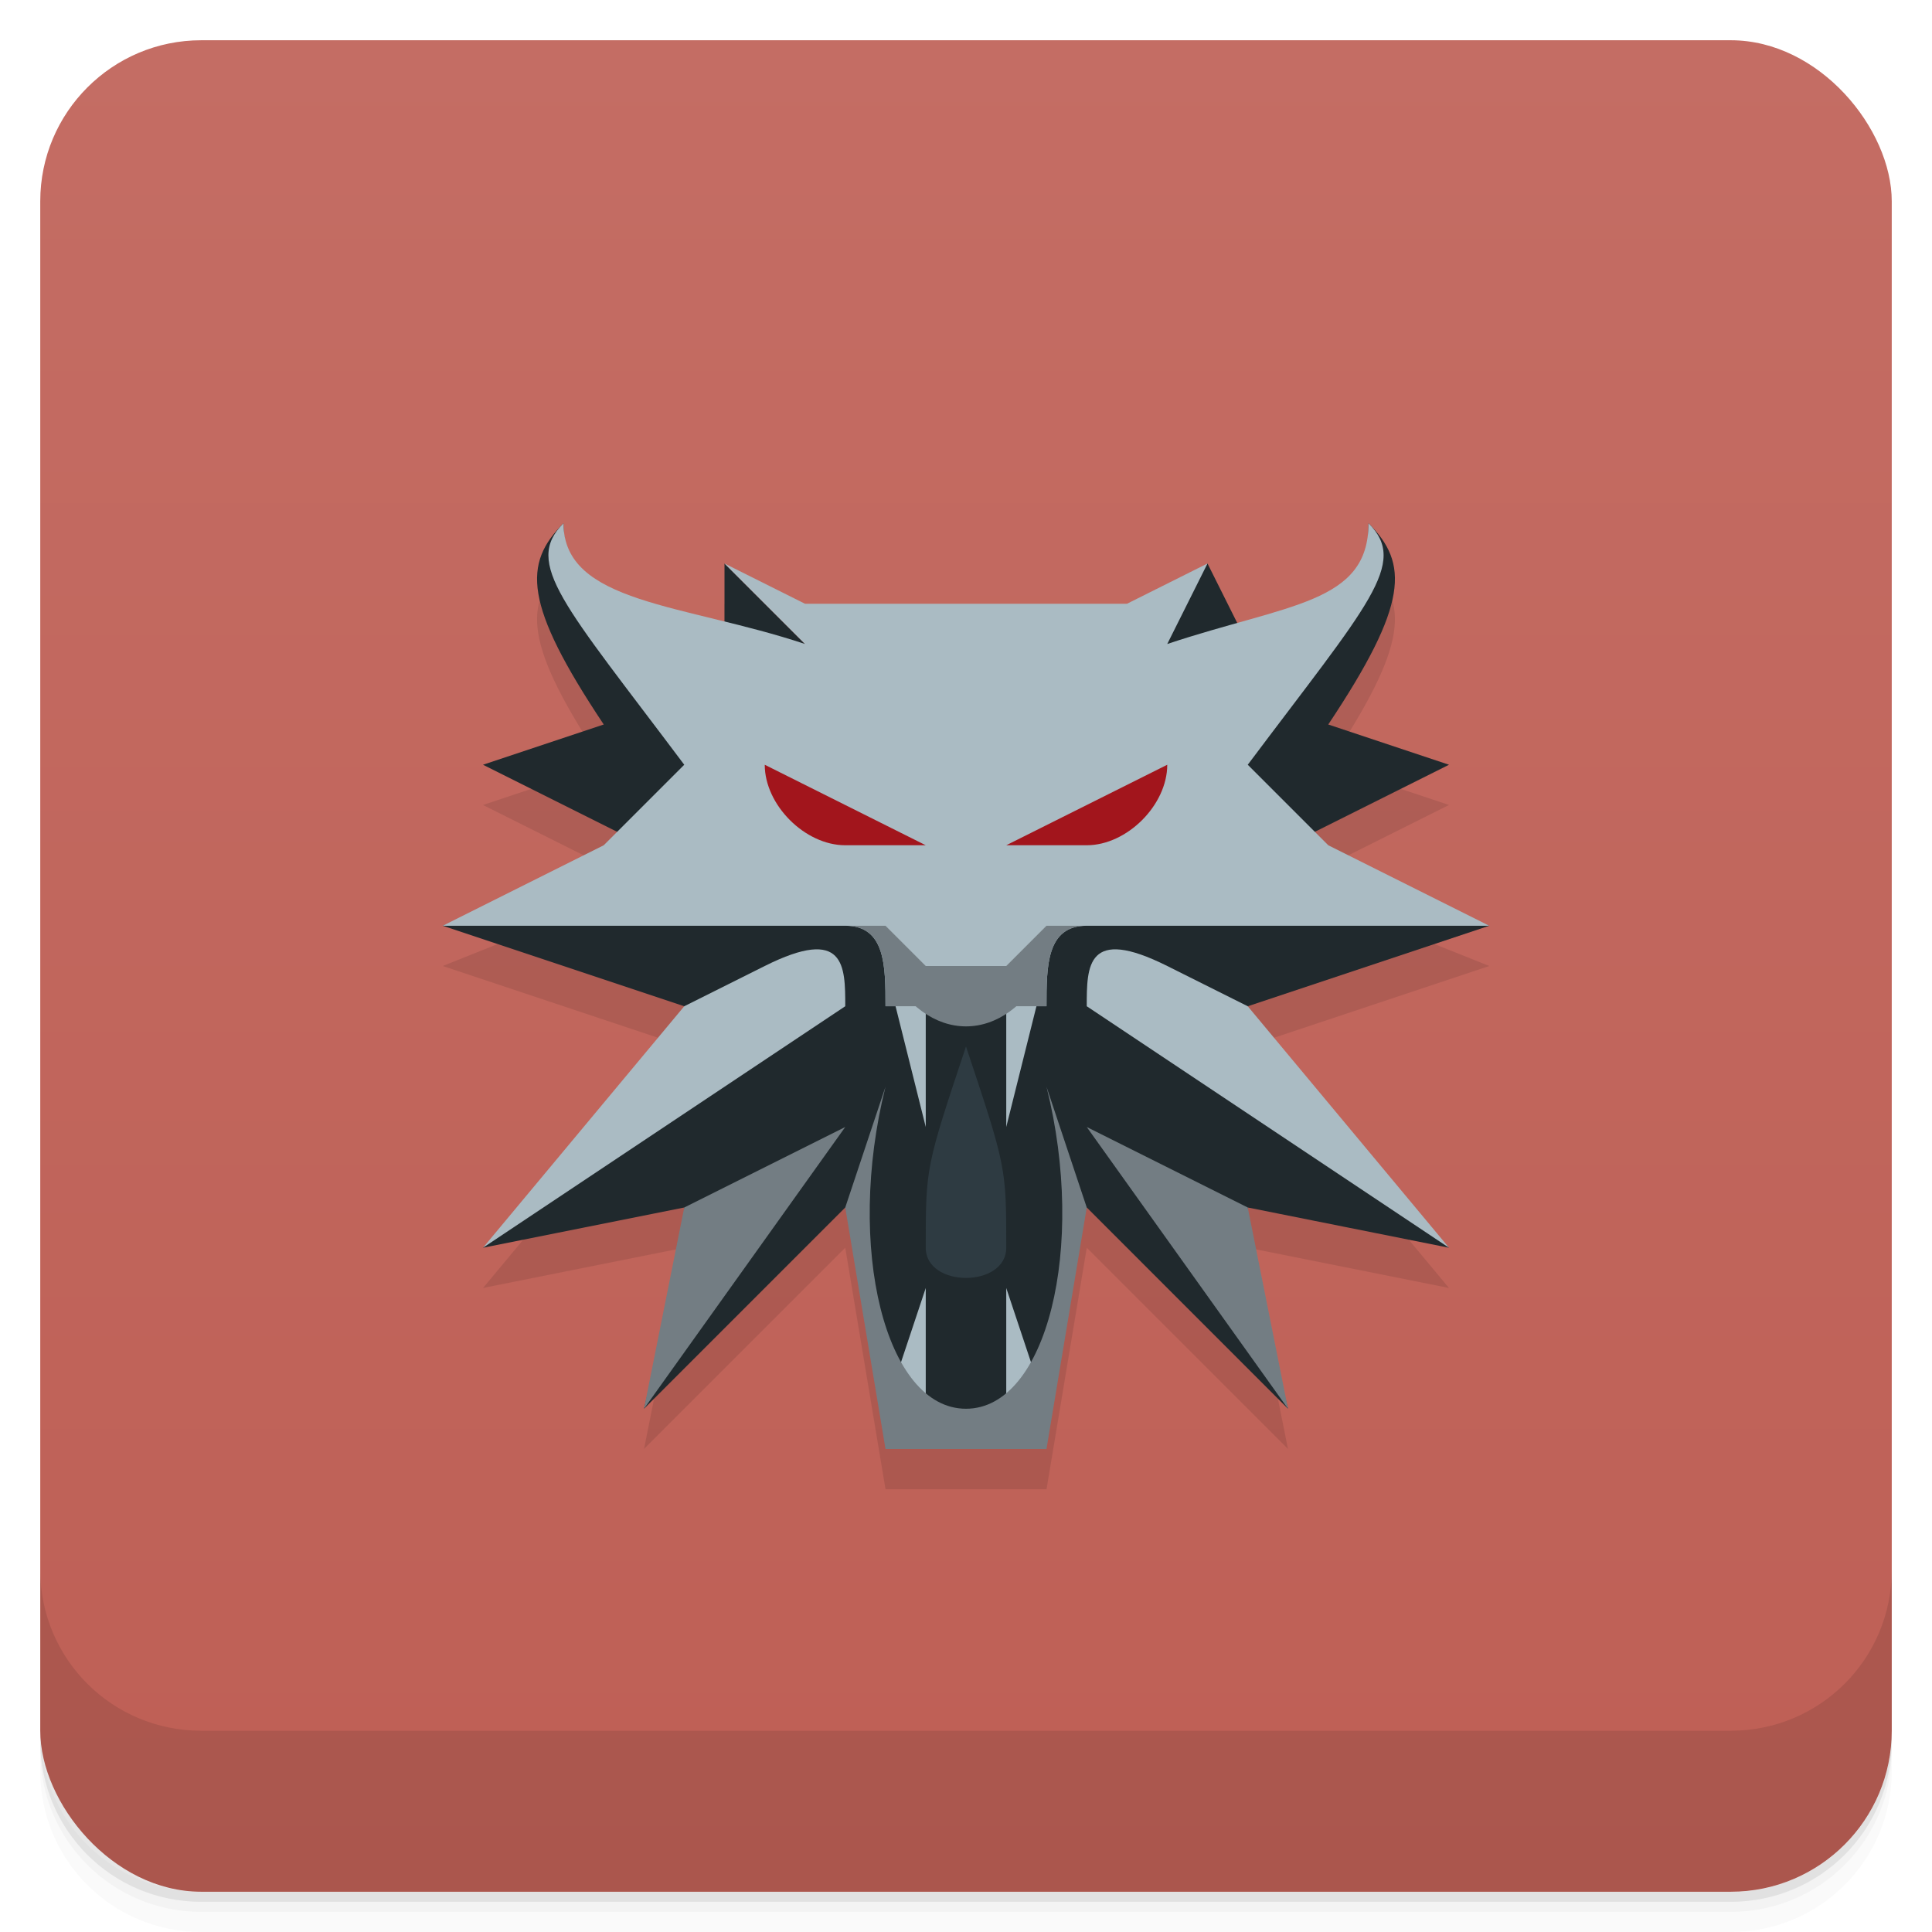 <svg version="1.1" viewBox="0 0 48 48" xmlns="http://www.w3.org/2000/svg">
 <defs>
  <linearGradient id="bg" x2="0" y1="1" y2="47" gradientUnits="userSpaceOnUse">
   <stop style="stop-color:#c46d64" offset="0"/>
   <stop style="stop-color:#be5f55" offset="1"/>
  </linearGradient>
 </defs>
 <path d="m1 43v.25c0 2.216 1.784 4 4 4h38c2.216 0 4-1.784 4-4v-.25c0 2.216-1.784 4-4 4h-38c-2.216 0-4-1.784-4-4zm0 .5v.5c0 2.216 1.784 4 4 4h38c2.216 0 4-1.784 4-4v-.5c0 2.216-1.784 4-4 4h-38c-2.216 0-4-1.784-4-4z" style="opacity:.02"/>
 <path d="m1 43.25v.25c0 2.216 1.784 4 4 4h38c2.216 0 4-1.784 4-4v-.25c0 2.216-1.784 4-4 4h-38c-2.216 0-4-1.784-4-4z" style="opacity:.05"/>
 <path d="m1 43v.25c0 2.216 1.784 4 4 4h38c2.216 0 4-1.784 4-4v-.25c0 2.216-1.784 4-4 4h-38c-2.216 0-4-1.784-4-4z" style="opacity:.1"/>
 <rect x="1" y="1" width="46" height="46" rx="4" style="fill:url(#bg)"/>
 <path d="m1 39v4c0 2.216 1.784 4 4 4h38c2.216 0 4-1.784 4-4v-4c0 2.216-1.784 4-4 4h-38c-2.216 0-4-1.784-4-4z" style="opacity:.1"/>
 <path d="m22 37-1-6-5 5 1-5-5.0 1 5-6-6-2 5-2-4-2 3-1c-2-3-2-4-1-5 0 2 2 2 4 3v-2l2 1h8l2-1.0 1 2c2-1 3-1 3-3.0 1.0 1 1 2-1 5l3 1-4 2 5 2-6 2 5 6-5-1.0 1 5-4.999-5-1 6z" style="opacity:.1;stroke-width:3.78"/>
 <path d="m23 36-2-6-5 5c.392-1.672 1-3.278 1-5l-5.0 1c1-1 5-5 5-6l-6-2 5-2-4-2 3-1c-2-3-2-4-1-5 0 2 2 2 4 3v-2l2 2h8l2-2.0 1 2c2-1 3-1 3-3.0 1.0 1 1 2-1 5l3 1-4 2 5 2-6 2c-1e-5 1 4 5 5 6l-5-1v1l1 4-4.999-5-2 6z" style="fill:#20292d;stroke-width:3.78"/>
 <path d="M 22,35 23,32 23,35 Z" style="fill:#aabbc3;stroke-width:3.78"/>
 <path d="m22 25c0-1.0 0-2-1-2h-10l4-2 2-2c-3-4-4-5-3-6 0 2 3 2 6 3l-2-2 2 1 8 1e-5 2-1-1 2c3-1 5-1 5-3 1.0 1.0 0 2-3 6l2 2 4 2h-10c-1 0-1 1-1 2z" style="fill:#aabbc3;stroke-width:3.78"/>
 <path d="m19 19 4 2h-2c-1 0-2-1-2-2z" style="fill:#a2151c;stroke-width:3.78"/>
 <path d="m12 31 5-6 2-1c2-1 2-6.3e-5 2.0 1z" style="fill:#aabbc3;stroke-width:3.78"/>
 <path d="m25 35-4e-5-3 1 3z" style="fill:#aabbc3;stroke-width:3.78"/>
 <path d="m17 30-1 5 5-7z" style="fill:#737d83;stroke-width:3.78"/>
 <path d="m25 31c0 1-2.0 1-2 0 0-2.0 0-2 1-5 1 3 1 3 1 5z" style="fill:#2e3b42;stroke-width:3.78"/>
 <path d="m29 19-4 2h2c1 0 2-1 2-2z" style="fill:#a2151c;stroke-width:3.78"/>
 <path d="m36 31-5-6-2-1c-2-1-2 1.3e-5-2 1z" style="fill:#aabbc3;stroke-width:3.78"/>
 <path d="m31 30 1 5-5-7z" style="fill:#737d83;stroke-width:3.78"/>
 <path d="m26 36 1-6-1-3c1 4 0 8-2 8s-3-4-2-8l-1 3 1 6z" style="fill:#737d83;stroke-width:3.78"/>
 <path d="m25 24v4l1-4z" style="fill:#aabbc3;stroke-width:3.78"/>
 <path d="m23 24v4l-1-4z" style="fill:#aabbc3;stroke-width:3.78"/>
 <path d="m22 24c1 2 3 2 4 1e-6z" style="fill:#737d83;stroke-width:3.78"/>
 <path d="m21 23c1 0 1 1 1 2h4c0-1 0-2 1-2h-1l-1 1h-2l-1-1z" style="fill:#737d83"/>
</svg>
